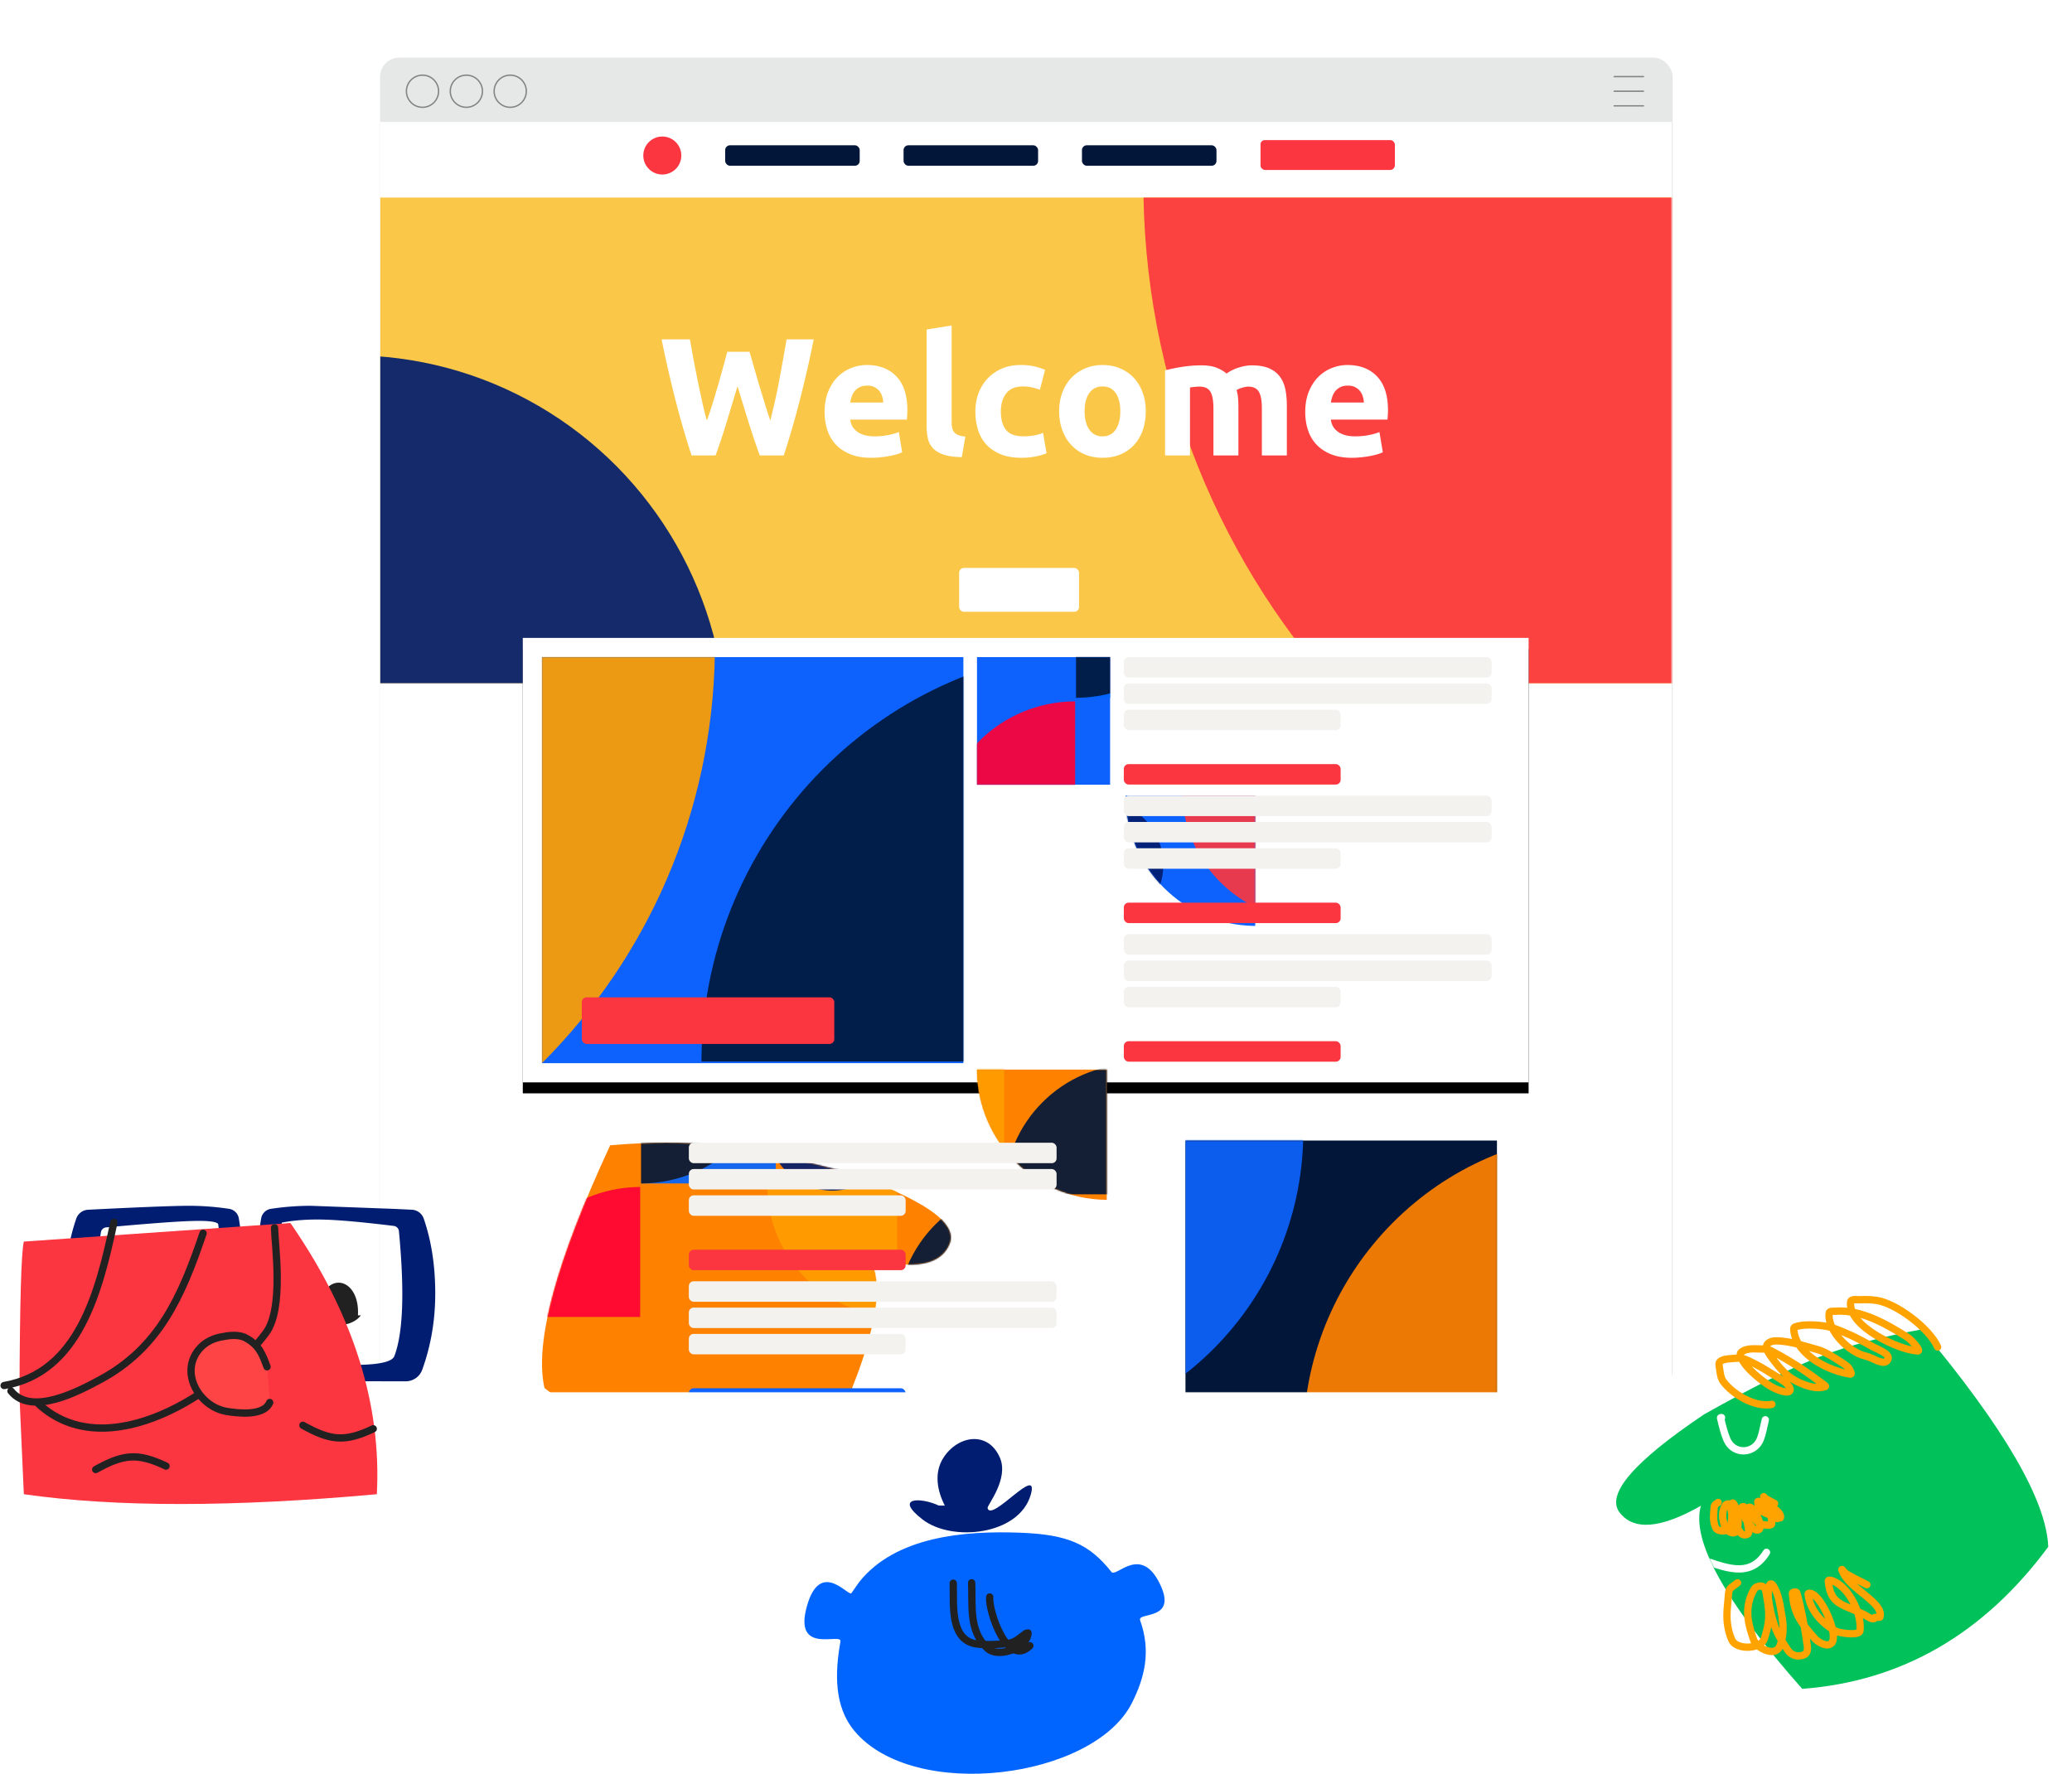 <svg xmlns="http://www.w3.org/2000/svg" xmlns:xlink="http://www.w3.org/1999/xlink" width="1510" height="1293" xmlns:v="https://vecta.io/nano"><style><![CDATA[.B{fill:#00173a}.C{fill:#fb3640}.D{fill:#fff}.E{mask:url(#P)}.F{opacity:.92}.G{fill:#ff9d00}.H{fill:#001c6c}.I{fill:#0064ff}.J{stroke-linejoin:round}.K{fill:#ff0034}.L{fill:#0d62fe}.M{fill:#ff8100}.N{stroke-linecap:round}.O{stroke-width:5.322}]]></style><defs><filter x="-4.9%" y="-4.7%" width="109.8%" height="109.5%" id="A"><feOffset dy="8" in="SourceAlpha"/><feGaussianBlur stdDeviation="8"/><feColorMatrix values="0 0 0 0 0 0 0 0 0 0.165 0 0 0 0 0.362 0 0 0 0.1 0" result="C"/><feMerge><feMergeNode in="C"/><feMergeNode in="SourceGraphic"/></feMerge></filter><path id="B" d="M0 0h941.337v926H0z"/><path id="C" d="M0 0h942v354.046H0z"/><path id="D" d="M0 0h733v324H0z"/><filter x="-3.8%" y="-6.2%" width="107.6%" height="117.3%" id="E"><feOffset dy="8" in="SourceAlpha"/><feGaussianBlur stdDeviation="8"/><feColorMatrix values="0 0 0 0 0 0 0 0 0 0.161 0 0 0 0 0.349 0 0 0 0.1 0"/></filter><path id="F" d="M0 0h307.075v296H0z"/><path id="G" d="M.925.407h227v219h-227z"/><path id="H" d="M0 0h97v93H0z"/><path d="M49.705 1.835C10.272 86.794-5.698 145.773 1.795 178.773 63.662 228 130.31 245.85 201.74 232.35c38.007-76.176 50.267-125.513 36.78-148.013 32.468 8.5 51.95 5 58.443-10.5s-19.48-33.25-77.924-53.25c-39.34-10.053-70.06-16.303-92.16-18.75s-47.826-2.447-77.175 0z" id="I"/><path id="J" d="M202.77 94.937V0h-94.542l.01 1.117c.83 51.436 42.2 92.977 93.423 93.81l1.1.01z"/><path id="K" d="M189.107 98.68v94.937H94.564l.01-1.117c.83-51.436 42.2-92.977 93.423-93.81l1.1-.01z"/><path id="L" d="M94.563 193.618V98.68H.02l.01 1.117c.83 51.436 42.2 92.977 93.423 93.81l1.1.01z"/><path id="M" d="M196.34 1.927V96.68H98.813l.01-1.114c.857-51.336 43.53-92.796 96.37-93.628l1.146-.01z"/><path id="N" d="M98.17 96.68V1.927h97.526l-.01 1.114c-.857 51.336-43.53 92.796-96.37 93.628l-1.146.01z"/><path id="O" d="M97.526 99.248V194H0l.01-1.114C.866 141.55 43.54 100.1 96.38 99.258l1.146-.01z"/></defs><g transform="translate(3 34)" fill="none" fill-rule="evenodd"><g transform="translate(274)" filter="url(#A)"><rect fill="#e6e7e7" width="942" height="971" rx="14"/><g stroke="#848484" class="J"><ellipse cx="30.903" cy="24.498" rx="11.722" ry="11.717"/><ellipse cx="62.871" cy="24.498" rx="11.722" ry="11.717"/><ellipse cx="94.839" cy="24.498" rx="11.722" ry="11.717"/></g><g transform="translate(0 46.866)"><mask id="P" class="D"><use xlink:href="#B"/></mask><use xlink:href="#B" class="D"/><g class="E"><g transform="translate(0 55.134)"><mask id="Q" class="D"><use xlink:href="#C"/></mask><use fill="#fac748" xlink:href="#C"/><g mask="url(#Q)" class="F"><g transform="translate(-1172.172 -8.521)"><g transform="translate(876.842)"><path d="M1398.926 551.234V0H851.58l.053 6.484c4.808 298.655 244.31 539.854 540.866 544.696l6.43.053z" class="C"/><path d="M1319.82 572.97v551.234H772.474l.053-6.484c4.808-298.655 244.31-539.854 540.866-544.696l6.43-.053z" class="B"/><path d="M772.47 1124.207V572.973H225.122l.053 6.484c4.808 298.655 244.31 539.854 540.866 544.696l6.43.053z" class="G"/><ellipse cx="274.006" cy="399.136" rx="273.676" ry="275.615" class="H"/></g><path d="M1135.94 8.52v551.743H571.167l.054-6.488C576.183 254.844 823.3 13.42 1129.306 8.575l6.636-.054z" class="I"/><path d="M566.905 560.264V8.52h564.774l-.054 6.488c-4.96 298.932-252.09 540.355-558.084 545.202l-6.636.054z" class="B"/></g></g></g><g transform="translate(104 376.134)"><use fill="#000" filter="url(#E)" xlink:href="#D"/><use xlink:href="#D" class="D"/><g transform="translate(14 14)"><mask id="R" class="D"><use xlink:href="#F"/></mask><use xlink:href="#F" class="L"/><g mask="url(#R)" class="F"><g transform="translate(-786.313 -320.163)"><g transform="translate(486.818)"><path d="M758.578 301.53V0H458.974l.03 3.547C461.634 166.913 592.732 298.85 755.06 301.5l3.52.03z" class="C"/><path d="M715.278 313.42v301.53H415.674l.03-3.547c2.632-163.366 133.73-295.304 296.056-297.953l3.52-.03z" class="B"/><path d="M425.495 741.163v-428h-425l.04 5.035c3.733 231.888 189.7 419.164 419.967 422.924l4.992.042z" transform="matrix(-1 0 0 1 425.991 0)" class="G"/><ellipse cx="265.872" cy="172.904" rx="149.803" ry="150.763" class="H"/></g><path d="M622.197 6.12v300.94H313.14l.03-3.54C315.883 140.474 451.118 8.794 618.566 6.15l3.63-.03z" class="I"/><path d="M311.1 307.06V6.12h309.06l-.03 3.54c-2.715 163.048-137.95 294.73-305.398 297.373l-3.63.03z" class="B"/></g></g></g><g transform="translate(482 366)"><mask id="S" class="D"><use xlink:href="#G"/></mask><use fill="#011638" xlink:href="#G"/><g mask="url(#S)" class="F"><g transform="translate(-580.075 -236.593)"><g transform="translate(445.431)"><path d="M474.8 222.66V0H253.428l.02 2.62c1.945 120.636 98.815 218.065 218.76 220.02l2.6.022z" class="C"/><path d="M442.815 231.44v222.66H221.433l.02-2.62c1.945-120.636 98.815-218.065 218.76-220.02l2.6-.022z" class="M"/><path d="M221.43 454.104v-222.66H.05l.02 2.62c1.945 120.636 98.815 218.065 218.76 220.02l2.6.022z" transform="matrix(-1 0 0 1 221.481 0)" class="L"/><ellipse cx="110.743" cy="127.679" rx="110.692" ry="111.33" class="H"/></g><path d="M459.75 4.52v222.227H231.383l.022-2.613C233.41 103.732 333.338 6.494 457.068 4.54l2.683-.022z" class="I"/><path d="M229.876 226.747V4.52h228.368l-.022 2.613c-2.006 120.402-101.933 217.64-225.663 219.592l-2.683.022z" class="B"/><path d="M228.368 232.773V455H0l.022-2.613c2.006-120.402 101.933-217.64 225.663-219.592l2.683-.022z" class="K"/></g></g></g><g transform="translate(331 14)"><mask id="T" class="D"><use xlink:href="#H"/></mask><use xlink:href="#H" class="L"/><g mask="url(#T)" class="F"><g transform="translate(-26 -67)"><g transform="translate(190.224)"><use xlink:href="#J" class="C"/><use xlink:href="#K" class="B"/><use xlink:href="#L" class="G"/><ellipse cx="47.293" cy="54.439" rx="47.272" ry="47.468" class="H"/></g><use xlink:href="#M" class="I"/><use xlink:href="#N" class="B"/><use xlink:href="#O" class="K"/></g></g></g><g transform="translate(14 368)"><mask id="U" class="D"><use xlink:href="#I" href="#H"/></mask><use xlink:href="#I" class="M" href="#H"/><g mask="url(#U)" class="F"><g transform="translate(-26 -67)"><g transform="translate(190.224)"><use xlink:href="#J" class="C"/><use xlink:href="#K" class="B"/><use xlink:href="#L" class="G"/><ellipse cx="47.293" cy="54.439" rx="47.272" ry="47.468" class="H"/></g><use xlink:href="#M" class="I"/><use xlink:href="#N" class="B"/><use xlink:href="#O" class="K"/></g></g></g><g transform="translate(331 115)"><mask id="V" class="D"><use xlink:href="#J" href="#H"/></mask><use xlink:href="#J" class="L" href="#H"/><g mask="url(#V)" class="F"><g transform="translate(-149 -4)"><g transform="translate(190.224)"><use xlink:href="#J" class="C"/><use xlink:href="#K" class="B"/><use xlink:href="#L" class="G"/><ellipse cx="47.293" cy="54.439" rx="47.272" ry="47.468" class="H"/></g><use xlink:href="#N" class="B"/><use xlink:href="#O" class="K"/></g></g></g><g transform="translate(14 469)"><mask id="W" class="D"><use xlink:href="#K" href="#H"/></mask><use fill="#14591d" xlink:href="#K" href="#H"/><g mask="url(#W)" class="F"><g transform="translate(-149 -4)"><g transform="translate(190.224)"><use xlink:href="#J" class="C"/><use xlink:href="#K" class="B"/><use xlink:href="#L" class="G"/><ellipse cx="47.293" cy="54.439" rx="47.272" ry="47.468" class="M"/></g><use xlink:href="#N" class="M"/><use xlink:href="#O" class="K"/></g></g></g><g transform="translate(331 216)"><mask id="X" class="D"><use xlink:href="#L" href="#H"/></mask><use xlink:href="#L" class="M" href="#H"/><g mask="url(#X)" class="F"><g transform="translate(-265 -4)"><g transform="translate(190.224)"><use xlink:href="#J" class="C"/><use xlink:href="#K" class="B"/><use xlink:href="#L" class="G"/><ellipse cx="47.293" cy="54.439" rx="47.272" ry="47.468" class="H"/></g><use xlink:href="#M" class="I"/><use xlink:href="#N" class="B"/><use xlink:href="#O" class="K"/></g></g></g><g transform="translate(14 570)"><mask id="Y" class="D"><use xlink:href="#M" href="#H"/></mask><use xlink:href="#M" class="M" href="#H"/><g mask="url(#Y)" class="F"><g transform="translate(-265 -4)"><g transform="translate(190.224)"><use xlink:href="#J" class="C"/><use xlink:href="#K" class="B"/><use xlink:href="#L" class="G"/><ellipse cx="47.293" cy="54.439" rx="47.272" ry="47.468" class="H"/></g><use xlink:href="#M" class="I"/><use xlink:href="#N" class="B"/><use xlink:href="#O" class="K"/></g></g></g><rect x="43" y="262" width="184" height="34" rx="3.5" class="C"/><g fill="#f4f2ee"><rect x="438" y="14" width="268" height="14.912" rx="3.5"/><rect x="121" y="368" width="268" height="14.912" rx="3.5"/><rect x="438" y="115" width="268" height="14.912" rx="3.5"/><rect x="121" y="469" width="268" height="14.912" rx="3.5"/><rect x="438" y="216" width="268" height="14.912" rx="3.5"/><rect x="121" y="570" width="268" height="14.912" rx="3.5"/><rect x="438" y="33.173" width="268" height="14.912" rx="3.5"/><rect x="121" y="387.173" width="268" height="14.912" rx="3.5"/><rect x="438" y="134.173" width="268" height="14.912" rx="3.5"/><rect x="121" y="488.173" width="268" height="14.912" rx="3.5"/><rect x="438" y="235.173" width="268" height="14.912" rx="3.5"/><rect x="121" y="589.173" width="268" height="14.912" rx="3.5"/><rect x="438" y="52.345" width="158" height="14.912" rx="3.5"/><rect x="121" y="406.345" width="158" height="14.912" rx="3.5"/><rect x="438" y="153.345" width="158" height="14.912" rx="3.5"/><rect x="121" y="507.345" width="158" height="14.912" rx="3.5"/><rect x="438" y="254.345" width="158" height="14.912" rx="3.5"/><rect x="121" y="608.345" width="158" height="14.912" rx="3.5"/></g><g class="C"><rect x="438" y="92" width="158" height="14.912" rx="3.5"/><rect x="121" y="446" width="158" height="14.912" rx="3.5"/><rect x="438" y="193" width="158" height="14.912" rx="3.5"/></g><rect x="121" y="547" width="158" height="14.912" rx="3.5" class="L"/><rect x="438" y="294" width="158" height="14.912" rx="3.5" class="C"/><rect x="121" y="648" width="158" height="14.912" rx="3.5" class="L"/></g><ellipse cx="205.663" cy="24.498" rx="13.853" ry="13.847" class="C"/></g><g fill="#011638" class="E"><rect x="251.484" y="17.042" width="98.036" height="14.912" rx="3.5"/><rect x="381.489" y="17.042" width="98.036" height="14.912" rx="3.5"/><rect x="511.493" y="17.042" width="98.036" height="14.912" rx="3.5"/></g><rect x="641.498" y="13.134" width="98.036" height="21.912" rx="3.5" class="C E"/><g class="D E"><rect x="421.982" y="325.134" width="87.38" height="31.954" rx="3.5"/><path d="M244.477 243.134c2.85-7.813 5.575-16.013 8.18-24.6l7.813-25.82 7.935 25.82c2.686 8.586 5.453 16.786 8.3 24.6h17.457c4.313-13.103 8.322-26.94 12.025-41.507s6.98-28.933 9.827-43.094h0-19.777l-2.625 14.955-2.87 15.565a429.95 429.95 0 0 1-3.113 15.138l-3.235 13.55c-1.302-3.825-2.645-7.976-4.03-12.452l-4.1-13.43-3.784-13.002-3.235-11.292h-16.237l-2.99 11.11-3.6 12.94-4.03 13.43a256.74 256.74 0 0 1-4.273 12.696c-1.14-4.15-2.258-8.668-3.357-13.55l-3.235-15.138-3.052-15.565-2.686-14.955h-20.632c2.85 14.16 6.124 28.526 9.827 43.094s7.71 28.404 12.025 41.507h17.457zm113.412 1.71c2.28 0 4.558-.122 6.836-.366s4.415-.55 6.41-.916 3.805-.794 5.433-1.282 2.93-.977 3.907-1.465h0l-2.442-14.772c-2.035.895-4.66 1.648-7.874 2.258s-6.49.916-9.827.916c-5.21 0-9.36-1.1-12.452-3.296s-4.843-5.168-5.25-8.912h41.263l.244-3.357c.08-1.26.122-2.42.122-3.48 0-10.824-2.645-19.024-7.935-24.6s-12.493-8.362-21.608-8.362c-3.907 0-7.71.732-11.414 2.197s-6.98 3.622-9.827 6.47-5.148 6.41-6.898 10.682-2.625 9.258-2.625 14.955c0 4.72.67 9.115 2.014 13.185s3.418 7.59 6.226 10.56 6.348 5.3 10.62 7.02 9.298 2.564 15.077 2.564zm8.8-40.286h-24.05c.244-1.546.63-3.072 1.16-4.578s1.282-2.828 2.258-3.968 2.197-2.055 3.662-2.747 3.215-1.038 5.25-1.038c2.116 0 3.886.366 5.3 1.1s2.604 1.668 3.54 2.808 1.628 2.442 2.075 3.907.712 2.97.794 4.517h0zm57.256 39.798l2.564-15.016c-2.197-.163-3.947-.53-5.25-1.1s-2.3-1.302-2.99-2.197-1.16-1.994-1.404-3.296-.366-2.767-.366-4.395h0V148.4l-18.2 2.93v70.684c0 3.418.346 6.49 1.038 9.217s1.994 5.046 3.907 6.96 4.517 3.398 7.813 4.456 7.59 1.628 12.88 1.71h0zm43.338.488c3.825 0 7.325-.326 10.5-.977s5.82-1.424 7.935-2.32h0l-2.564-14.894c-2.116.895-4.436 1.546-6.96 1.953s-4.883.6-7.08.6c-6.185 0-10.52-1.587-13.002-4.76s-3.723-7.65-3.723-13.43c0-5.453 1.323-9.848 3.968-13.185s6.653-5.005 12.025-5.005c2.523 0 4.802.244 6.836.732s3.907 1.058 5.616 1.71h0l3.784-14.528c-2.686-1.14-5.453-2.014-8.3-2.625s-5.982-.916-9.4-.916c-5.21 0-9.848.895-13.917 2.686s-7.528 4.212-10.377 7.264-5.026 6.633-6.53 10.743-2.258 8.485-2.258 13.124c0 4.802.63 9.258 1.892 13.368s3.255 7.67 5.982 10.682 6.206 5.392 10.438 7.142 9.278 2.625 15.138 2.625zm59.21 0c4.802 0 9.136-.814 13.002-2.442s7.182-3.927 9.95-6.898 4.883-6.552 6.348-10.743 2.197-8.8 2.197-13.856-.773-9.644-2.32-13.795-3.703-7.69-6.47-10.62-6.084-5.21-9.95-6.836-8.118-2.442-12.757-2.442c-4.558 0-8.77.814-12.635 2.442s-7.203 3.907-10.01 6.836-5.005 6.47-6.592 10.62-2.38 8.75-2.38 13.795.773 9.665 2.32 13.856 3.703 7.772 6.47 10.743 6.084 5.27 9.95 6.898 8.16 2.442 12.88 2.442zm0-15.626c-4.15 0-7.365-1.648-9.644-4.944s-3.418-7.752-3.418-13.368 1.14-10.03 3.418-13.246 5.494-4.822 9.644-4.822 7.345 1.607 9.583 4.822 3.357 7.63 3.357 13.246-1.12 10.072-3.357 13.368-5.433 4.944-9.583 4.944zm63.726 13.917V193.57c1.14-.163 2.32-.305 3.54-.427s2.4-.183 3.54-.183c3.662 0 6.246 1.22 7.752 3.662s2.258 6.592 2.258 12.452h0v34.06h18.2v-35.037c0-2.36-.08-4.578-.244-6.653s-.53-4.05-1.1-5.92c1.14-.732 2.584-1.343 4.334-1.83s3.113-.732 4.1-.732c3.662 0 6.246 1.22 7.752 3.662s2.258 6.592 2.258 12.452h0v34.06h18.2v-36.258c0-4.395-.366-8.383-1.1-11.964s-2.075-6.674-4.03-9.278-4.578-4.62-7.874-6.043-7.508-2.136-12.635-2.136c-2.85 0-5.962.53-9.34 1.587s-6.37 2.523-8.973 4.395c-1.872-1.628-4.252-3.032-7.142-4.212s-6.653-1.77-11.292-1.77a86.72 86.72 0 0 0-7.203.305c-2.442.203-4.822.488-7.142.855s-4.517.773-6.592 1.22-3.886.875-5.433 1.282h0v62.017h18.2zm117.93 1.71c2.28 0 4.558-.122 6.836-.366s4.415-.55 6.41-.916 3.805-.794 5.433-1.282 2.93-.977 3.907-1.465h0l-2.442-14.772c-2.035.895-4.66 1.648-7.874 2.258s-6.49.916-9.827.916c-5.21 0-9.36-1.1-12.452-3.296s-4.843-5.168-5.25-8.912h41.263l.244-3.357c.08-1.26.122-2.42.122-3.48 0-10.824-2.645-19.024-7.935-24.6s-12.493-8.362-21.608-8.362c-3.907 0-7.71.732-11.414 2.197s-6.98 3.622-9.827 6.47-5.148 6.41-6.898 10.682-2.625 9.258-2.625 14.955c0 4.72.67 9.115 2.014 13.185s3.418 7.59 6.226 10.56 6.348 5.3 10.62 7.02 9.298 2.564 15.077 2.564zm8.8-40.286h-24.05c.244-1.546.63-3.072 1.16-4.578s1.282-2.828 2.258-3.968 2.197-2.055 3.662-2.747 3.215-1.038 5.25-1.038c2.116 0 3.886.366 5.3 1.1s2.604 1.668 3.54 2.808 1.628 2.442 2.075 3.907.712 2.97.794 4.517h0z" fill-rule="nonzero"/></g></g><g transform="translate(899.376 12.782)" stroke="#848484" class="J N"><path d="M0 1.065h21.312"/><path d="M0 11.717h21.312"/><path d="M0 22.368h21.312"/></g></g><g transform="matrix(-1 0 0 1 314 845)"><path d="M56.142 79.815c-1.5-26.347 21.8-33.052 28.26-8.8 4.928 18.502-21.933 20.257-30.4 8.8" fill="#212121"/><path d="M90.432-.032c8.98 0 18.1.65 27.356 1.948l1.737.25c3.665.545 6.56 3.393 7.16 7.046 2.742 16.663 3.852 33.64 3.332 50.934 2.413 1.752 5.596 1.35 9.55-1.202-.434-16.88.688-33.456 3.366-49.732.585-3.557 3.344-6.35 6.872-7l.288-.048 1.737-.25c9.257-1.3 18.376-1.948 27.356-1.948l2.11.01c11.795.108 35.638 1.064 71.53 2.866 3.81.19 7.136 2.62 8.486 6.165l.105.3.353 1.04c5.36 15.976 8.04 33.823 8.04 53.543 0 18.816-2.497 35.197-7.5 49.145-1.767 4.937-6.367 8.284-11.6 8.47l-.334.008-5.137.042c-10.095.066-19.113.03-27.057-.106l-4.58-.08-56.143-.02c-6.104.035-11.366-4.24-12.6-10.182l-.062-.32-.292-1.634c-1.456-8.29-2.606-16.887-3.45-25.794-4.092-4.4-8.298-4.74-12.617-1.023-1.175 10.682-2.967 21.337-5.375 31.968l-.413 1.796c-1.31 5.617-6.22 9.662-11.99 9.874l-25.545.906-29.112.85-3.727.068-28.5.07-2.58-.023c-5.34-.05-10.088-3.41-11.907-8.43C2.975 101.993-.192 83.464-.192 63.88c0-19.72 2.68-37.567 8.04-53.543L8.2 9.3c1.276-3.703 4.677-6.258 8.59-6.455l12.105-.598L90.432-.032zm-10.78 10.106l-1.677.063c-10.665.44-25.613 1.814-44.842 4.12l-3.127.378a4.27 4.27 0 0 0-3.726 3.841l-.244 2.62c-3.882 42.53-2.7 72.016 3.575 88.46 2.78 7.297 30.108 8.367 81.984 3.21l.47-3.98c2.766-23.872 4-41.383 3.702-52.534l-.013-.455c-.364-11.728-1.75-26.255-4.157-43.58-9.416-1.823-20.063-2.536-31.942-2.14zm98.324 1l-1.15-.035c-11.15-.31-17.418.408-18.803 2.156l-.322 2.325c-2.208 16.158-3.486 29.787-3.833 40.887l-.028 1.073c-.255 11.617 1.052 28.675 3.922 51.174 53.966 2.993 82.338.87 85.116-6.364 6.374-16.6 6.568-44.27.582-83.005a4.25 4.25 0 0 0-3.818-3.579l-9.448-.85c-24.62-2.184-42.025-3.444-52.217-3.782z" fill="#001d71"/><path d="M105.375 12.52l194.25 13.53c1.9 7.445 2.96 45.128 3.182 113.05l-3.182 71.112c-66.5 9.52-152.25 9.52-257.25 0C38.9 144.727 59.457 79.486 104.017 14.49l1.358-1.97z" class="C"/><g stroke="#212121" class="J N O"><path d="M196 189.7c20.95-9.986 31.325-8.537 51.252 2.516M45 162.516c20.95 9.986 31.325 8.537 51.252-2.516"/><path d="M116.935 16c-.215 12.262-7.018 58.715 6.237 76.594C155.716 136.492 239.12 190.524 289 144.33"/><path d="M122.38 117.306c3.16-8.323 5.434-15.533 15.343-20.922 5.495-2.99 12.626-1.964 18.752-.698 5.262 1.087 10.542 3.637 14.26 7.516 16.62 17.346 1.243 43.32-18.91 46.65-7.4 1.222-27.04 3.848-31.383-6.5" fill="#ff4445"/><path d="M169 20c15.666 46.232 31.98 83.602 75.24 106.822 14.95 8.025 49.843 26.862 64.76 8.18M234 12c10.944 51.387 25.84 109.575 80 119"/></g></g><path d="M623.238 1119.1c26.47-33.018 76.243-37.46 117.843-35.803 34.257 1.365 49.84 8.32 65.907 28.595C810.432 1116.237 828 1092 842 1120s-16.43 20.69-14.117 27.158c8.11 22.668 3.248 41.837-5.982 60.21-27.8 55.335-158.91 72.377-202.3 20.32-14.782-17.74-14.2-42.266-10.107-65.1C610.744 1155.657 575 1173 585 1137s31.537-5.182 32.656-9.945l5.582-7.956z" class="I"/><g stroke="#212121" class="J N O"><path d="M691.675 1120.07c.59 13.923-3.153 42.227 17.872 44.406 6.857.71 13.81.293 20.678-.296 6.626-.568 9.212-3.724 14.472-7.55"/><path d="M705.115 1119.773c.697 17.196-2.197 35.032 11.52 47.8 8.233 7.67 29.54-.847 29.54-11.25"/><path d="M718.26 1130.135c-.975 10.26 12.903 51.905 29.246 35.525"/></g><path d="M685.56 1063.52c-5.434-10.502-8.098-23.752-1.126-34.737 10.458-16.477 32.684-20.134 41.287-.133 6.675 15.52-9.455 34.702-9.01 36.633 2.525 10.993 38.31-33.082 31.41-9.522-8.617 29.413-57.395 34.394-78.76 17.898s-1.23-16.295 11.784-10.183l4.418.044z" fill="#001d71"/><g transform="matrix(-1 0 0 1 1507 900)"><g transform="matrix(.966 .259 -.259 .966 61.881 20.392)"><mask id="Z" class="D"><use xlink:href="#I"/></mask><use fill="#00c15a" xlink:href="#I"/><path d="M201.13 129.515c17.15 16.082 32.735 2.01 48.92-8.32" stroke="#fff" mask="url(#Z)" class="J N O"/></g><g transform="matrix(.966 .259 -.259 .966 110.461 .301)" class="J N O"><path d="M.23 49.232c2.18-14.72 20.998-38.77 34.377-44.428 3.522-1.49 7.2-2.63 10.954-3.404 2.408-.497 6.42-2.65 7.366-.378 6.942 16.672-25.69 43.698-38.152 47.263-1.1.312-.267-2.36.187-3.4 1.346-3.08 2.813-6.236 5.1-8.7C31.77 23.57 47.057 8.21 65.2 4.804c1.61-.302 4.3-1.516 4.912 0 4.93 12.003-6.625 31.57-17.565 37.242-4.803 2.5-10.968 10.696-14.733 6.808-3.622-3.74 5.23-9.14 8.878-12.856 6.948-7.08 14.53-13.605 22.664-19.282 4.253-2.97 9.212-4.9 14.168-6.43 4.322-1.333 8.903-2.477 13.408-2.078 1.234.11 1.377 2.167 1.51 3.4 1.897 17.377-17.6 34.2-31.732 40.27-1.33.573-.467-2.976 0-4.348.586-1.72 1.827-3.17 3.023-4.54 3.225-3.69 6.61-7.25 10.198-10.586 1.78-1.656 3.757-3.12 5.855-4.348 7.174-4.2 14.162-8.905 21.912-11.912 3.656-1.42 8.487-3.372 11.7-1.135 2.535 1.76 1.11 6.384 0 9.265-4.922 12.76-8.74 19.743-18.698 26.655-3.82 2.65-9.048 5.367-13.977 4.917-.618-.056.37-1.218.756-1.704 4.538-5.707 9.075-11.428 13.977-16.825 5.18-5.704 10.55-11.254 16.24-16.447 1.46-1.333 3.18-2.57 5.103-3.026 5.372-1.273 11.36-4.263 16.43-2.078 2.776 1.196.836 6.228-.19 9.074-2.275 6.302-10.99 18.593-16.618 23.064-12.653 10.053-12.427 1.75-6.8-4.348 7.067-7.66 14.063-15.528 22.286-21.93 2.766-2.153 6.56-2.602 10.01-3.213 2.666-.472 5.664-1.136 8.122 0 1.465.677 1.534 2.932 1.698 4.54.347 3.386 1.085 7.052-.187 10.208-4.502 11.17-17.492 24.318-29.843 25.142" stroke="#ffa300"/><path d="M135.23 67.942c2.33 4.16 4.2 8.62 6.988 12.478 7.165 9.88 22.087 6.31 23.797-5.86.763-5.43.504-10.965.378-16.447-.006-.252-.504 0-.756 0" stroke="#fff"/><path d="M185.563 177.478c8.336 3.503 6.58 1.255 10.763 12.478 1.672 4.486 3.27 9.067 3.97 13.803.636 4.3.752 8.76 0 13.043-1.385 7.882-18.685 11.894-23.045 5.104-6.8-10.588-8.516-16.252-9.63-28.924-.233-2.648-1.052-6 .756-7.94 1.5-1.616 5.014-1.52 6.6 0a33.11 33.11 0 0 1 8.874 14.747c1.88 6.682 1.624 13.87 1.134 20.795-.443 6.246-11.908 16.898-17.374 9.265-4.354-6.08-6.336-13.014-6.988-20.42-.597-6.78-1.635-13.727-.378-20.416 2.078-11.06 6.067 1.215 6.6 5.67.887 7.26 1.268 14.654.565 21.933-.568 5.887-2.55 11.568-4.343 17.203-.488 1.533-1.317 3.02-2.454 4.157s-2.582 2.127-4.156 2.46c-1.852.393-4.098.68-5.668-.378-1.564-1.056-2.238-3.228-2.454-5.104-1.497-13-2.832-26.063-2.645-39.136.016-1.1 2.998-1.633 3.214-.565 2.933 14.514-.74 22.925-7.18 35.92-1.263 2.55-6.5 8.84-10.767 6.617-6.914-3.612-2.398-34.7 4.912-38.945.6-.35 1.952-.872 2.076-.187 2.115 11.644-4.408 23.754-12.652 31.572-1.92 1.82-15.4 7.648-16.8 4.157-4.758-11.713-.52-33.305 10.198-40.646.735-.503 2.5-1.258 2.645-.378 2.782 16.72-4.573 18.166-18.32 29.872-2.237 1.905-5.948 6.994-7.557 4.535l-3.588.756c-6.15-9.4 17.274-26.34 17.755-40.455.045-1.328-1.153 2.45-2.08 3.4-4.012 4.118-8.435 7.814-12.652 11.72m89.166-85.96c3.64 1.55 2.872.555 4.698 5.518.73 1.984 1.427 4 1.733 6.104.278 1.902.328 3.875 0 5.768-.605 3.486-8.156 5.26-10.06 2.257-2.968-4.683-3.717-7.187-4.203-12.792-.102-1.17-.46-2.65.33-3.5.655-.715 2.2-.672 2.886 0a14.68 14.68 0 0 1 3.873 6.522c.82 2.955.7 6.134.495 9.196-.193 2.762-5.198 7.473-7.584 4.097-1.9-2.7-2.766-5.755-3.05-9.03-.26-3-.714-6.07-.165-9.03.907-4.9 2.648.537 2.886 2.507.387 3.2.553 6.48.247 9.7-.248 2.604-1.113 5.116-1.896 7.608-.213.678-.575 1.335-1.07 1.838s-1.127.94-1.814 1.088c-.8.174-1.8.3-2.474-.167s-.977-1.428-1.07-2.257c-.654-5.744-1.236-11.526-1.155-17.308.007-.48 1.3-.722 1.403-.25 1.28 6.42-.323 10.14-3.134 15.885-.55 1.127-2.842 3.9-4.7 2.926-3.018-1.597-1.047-15.346 2.144-17.224.262-.154.852-.385.906-.083.923 5.15-1.924 10.505-5.523 13.963-.838.805-6.718 3.382-7.337 1.838-2.077-5.18-.227-14.73 4.452-17.975.32-.223 1.1-.556 1.155-.167 1.214 7.394-1.996 8.034-7.997 13.2-.976.842-2.596 3.093-3.3 2.006l-1.566.335c-2.685-4.157 7.54-11.65 7.75-17.9.02-.587-.503 1.083-.908 1.504-1.75 1.82-3.682 3.456-5.523 5.184" stroke="#ffa300"/></g></g></g></svg>